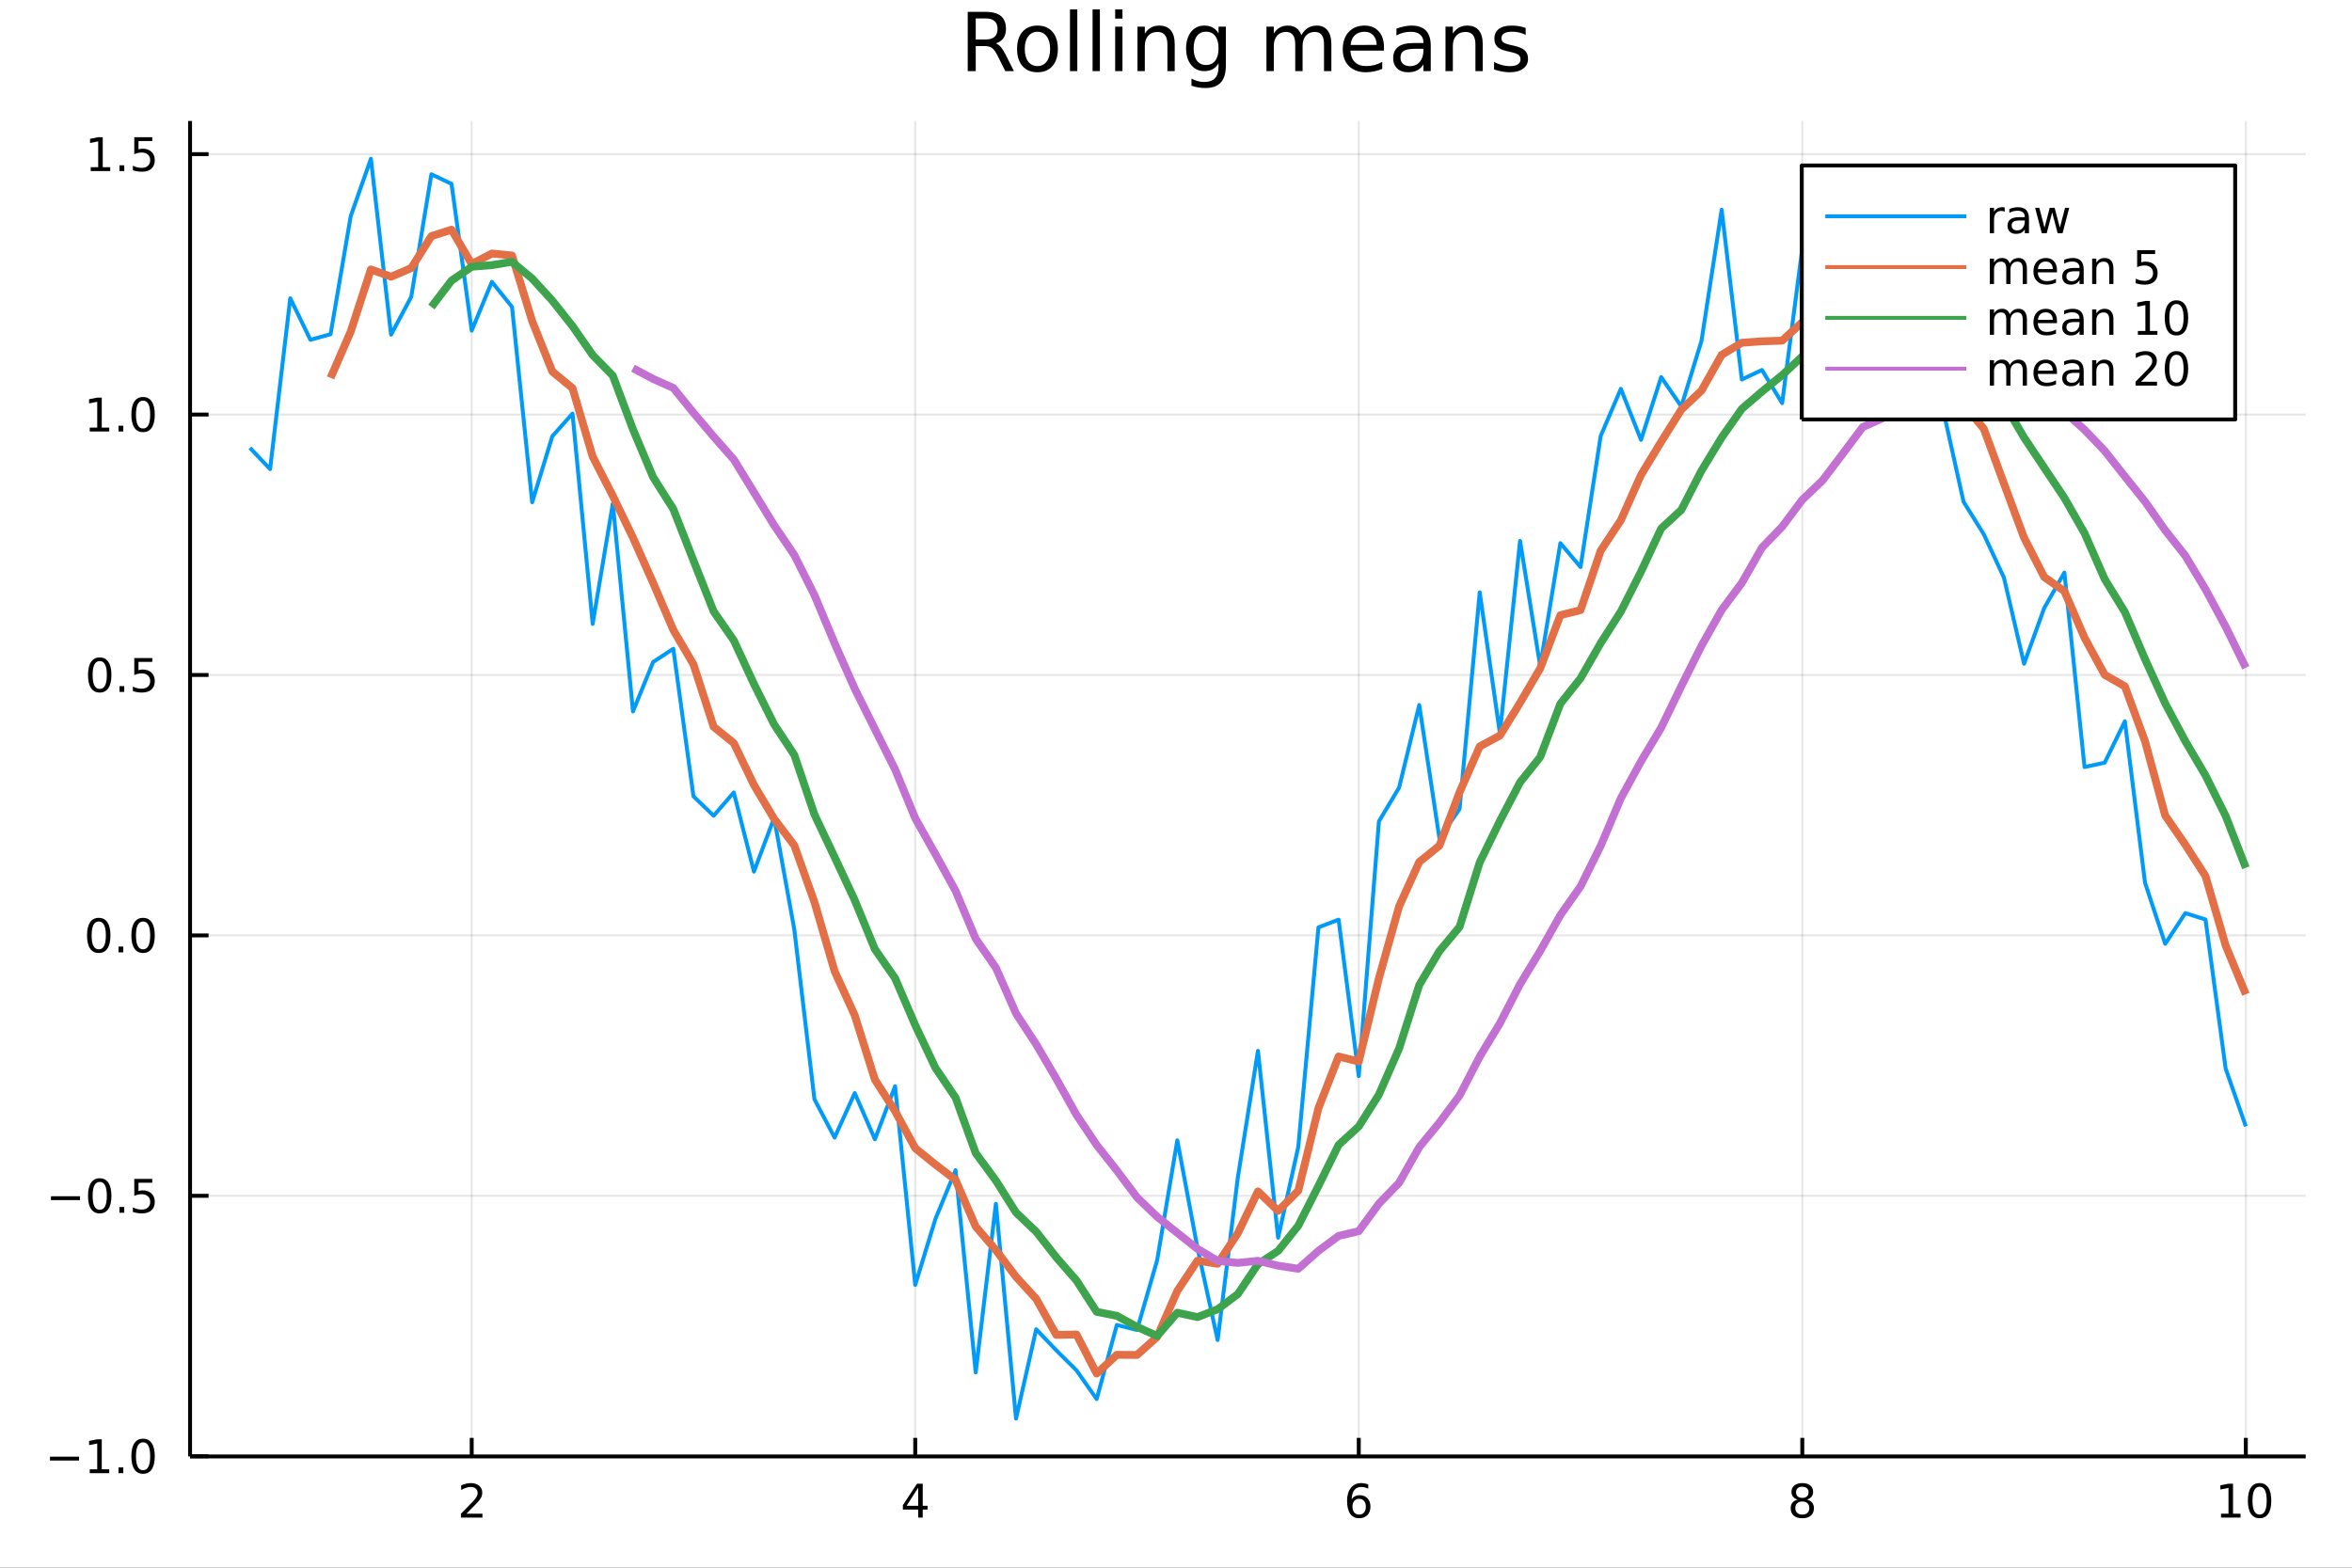 <?xml version="1.0" encoding="utf-8"?>
<svg xmlns="http://www.w3.org/2000/svg" xmlns:xlink="http://www.w3.org/1999/xlink" width="600" height="400" viewBox="0 0 2400 1600">
<rect x="0" y="0" width="2400" height="1600" fill="#333333" stroke="none"/>
<defs>
  <clipPath id="clip500">
    <rect x="0" y="0" width="2400" height="1600"/>
  </clipPath>
</defs>
<path clip-path="url(#clip500)" d="
M0 1600 L2400 1600 L2400 0 L0 0  Z
  " fill="#ffffff" fill-rule="evenodd" fill-opacity="1"/>
<defs>
  <clipPath id="clip501">
    <rect x="480" y="0" width="1681" height="1600"/>
  </clipPath>
</defs>
<path clip-path="url(#clip500)" d="
M193.936 1486.45 L2352.76 1486.45 L2352.76 123.472 L193.936 123.472  Z
  " fill="#ffffff" fill-rule="evenodd" fill-opacity="1"/>
<defs>
  <clipPath id="clip502">
    <rect x="193" y="123" width="2160" height="1364"/>
  </clipPath>
</defs>
<polyline clip-path="url(#clip502)" style="stroke:#000000; stroke-linecap:butt; stroke-linejoin:round; stroke-width:2; stroke-opacity:0.1; fill:none" points="
  481.326,1486.45 481.326,123.472 
  "/>
<polyline clip-path="url(#clip502)" style="stroke:#000000; stroke-linecap:butt; stroke-linejoin:round; stroke-width:2; stroke-opacity:0.1; fill:none" points="
  933.909,1486.45 933.909,123.472 
  "/>
<polyline clip-path="url(#clip502)" style="stroke:#000000; stroke-linecap:butt; stroke-linejoin:round; stroke-width:2; stroke-opacity:0.1; fill:none" points="
  1386.49,1486.45 1386.49,123.472 
  "/>
<polyline clip-path="url(#clip502)" style="stroke:#000000; stroke-linecap:butt; stroke-linejoin:round; stroke-width:2; stroke-opacity:0.1; fill:none" points="
  1839.07,1486.45 1839.07,123.472 
  "/>
<polyline clip-path="url(#clip502)" style="stroke:#000000; stroke-linecap:butt; stroke-linejoin:round; stroke-width:2; stroke-opacity:0.1; fill:none" points="
  2291.66,1486.45 2291.66,123.472 
  "/>
<polyline clip-path="url(#clip500)" style="stroke:#000000; stroke-linecap:butt; stroke-linejoin:round; stroke-width:4; stroke-opacity:1; fill:none" points="
  193.936,1486.45 2352.76,1486.45 
  "/>
<polyline clip-path="url(#clip500)" style="stroke:#000000; stroke-linecap:butt; stroke-linejoin:round; stroke-width:4; stroke-opacity:1; fill:none" points="
  481.326,1486.45 481.326,1467.55 
  "/>
<polyline clip-path="url(#clip500)" style="stroke:#000000; stroke-linecap:butt; stroke-linejoin:round; stroke-width:4; stroke-opacity:1; fill:none" points="
  933.909,1486.45 933.909,1467.55 
  "/>
<polyline clip-path="url(#clip500)" style="stroke:#000000; stroke-linecap:butt; stroke-linejoin:round; stroke-width:4; stroke-opacity:1; fill:none" points="
  1386.49,1486.45 1386.49,1467.55 
  "/>
<polyline clip-path="url(#clip500)" style="stroke:#000000; stroke-linecap:butt; stroke-linejoin:round; stroke-width:4; stroke-opacity:1; fill:none" points="
  1839.07,1486.45 1839.07,1467.55 
  "/>
<polyline clip-path="url(#clip500)" style="stroke:#000000; stroke-linecap:butt; stroke-linejoin:round; stroke-width:4; stroke-opacity:1; fill:none" points="
  2291.66,1486.45 2291.66,1467.55 
  "/>
<path clip-path="url(#clip500)" d="M475.979 1544.91 L492.298 1544.91 L492.298 1548.85 L470.354 1548.85 L470.354 1544.91 Q473.016 1542.16 477.599 1537.53 Q482.206 1532.88 483.386 1531.53 Q485.632 1529.01 486.511 1527.27 Q487.414 1525.51 487.414 1523.82 Q487.414 1521.07 485.47 1519.33 Q483.548 1517.6 480.446 1517.6 Q478.247 1517.6 475.794 1518.36 Q473.363 1519.13 470.585 1520.68 L470.585 1515.95 Q473.409 1514.82 475.863 1514.24 Q478.317 1513.66 480.354 1513.66 Q485.724 1513.66 488.919 1516.35 Q492.113 1519.03 492.113 1523.52 Q492.113 1525.65 491.303 1527.57 Q490.516 1529.47 488.409 1532.07 Q487.831 1532.74 484.729 1535.95 Q481.627 1539.15 475.979 1544.91 Z" fill="#000000" fill-rule="evenodd" fill-opacity="1" /><path clip-path="url(#clip500)" d="M936.918 1518.36 L925.113 1536.81 L936.918 1536.81 L936.918 1518.36 M935.691 1514.29 L941.571 1514.29 L941.571 1536.81 L946.501 1536.81 L946.501 1540.7 L941.571 1540.7 L941.571 1548.85 L936.918 1548.85 L936.918 1540.7 L921.316 1540.7 L921.316 1536.19 L935.691 1514.29 Z" fill="#000000" fill-rule="evenodd" fill-opacity="1" /><path clip-path="url(#clip500)" d="M1386.9 1529.7 Q1383.75 1529.7 1381.9 1531.86 Q1380.07 1534.01 1380.07 1537.76 Q1380.07 1541.49 1381.9 1543.66 Q1383.75 1545.82 1386.9 1545.82 Q1390.04 1545.82 1391.87 1543.66 Q1393.73 1541.49 1393.73 1537.76 Q1393.73 1534.01 1391.87 1531.86 Q1390.04 1529.7 1386.9 1529.7 M1396.18 1515.05 L1396.18 1519.31 Q1394.42 1518.48 1392.61 1518.04 Q1390.83 1517.6 1389.07 1517.6 Q1384.44 1517.6 1381.99 1520.72 Q1379.56 1523.85 1379.21 1530.17 Q1380.58 1528.15 1382.64 1527.09 Q1384.7 1526 1387.17 1526 Q1392.38 1526 1395.39 1529.17 Q1398.42 1532.32 1398.42 1537.76 Q1398.42 1543.08 1395.28 1546.3 Q1392.13 1549.52 1386.9 1549.52 Q1380.9 1549.52 1377.73 1544.94 Q1374.56 1540.33 1374.56 1531.6 Q1374.56 1523.41 1378.45 1518.55 Q1382.34 1513.66 1388.89 1513.66 Q1390.65 1513.66 1392.43 1514.01 Q1394.23 1514.36 1396.18 1515.05 Z" fill="#000000" fill-rule="evenodd" fill-opacity="1" /><path clip-path="url(#clip500)" d="M1839.07 1532.44 Q1835.74 1532.44 1833.82 1534.22 Q1831.92 1536 1831.92 1539.13 Q1831.92 1542.25 1833.82 1544.03 Q1835.74 1545.82 1839.07 1545.82 Q1842.41 1545.82 1844.33 1544.03 Q1846.25 1542.23 1846.25 1539.13 Q1846.25 1536 1844.33 1534.22 Q1842.43 1532.44 1839.07 1532.44 M1834.4 1530.45 Q1831.39 1529.7 1829.7 1527.64 Q1828.03 1525.58 1828.03 1522.62 Q1828.03 1518.48 1830.97 1516.07 Q1833.94 1513.66 1839.07 1513.66 Q1844.24 1513.66 1847.18 1516.07 Q1850.12 1518.48 1850.12 1522.62 Q1850.12 1525.58 1848.43 1527.64 Q1846.76 1529.7 1843.77 1530.45 Q1847.15 1531.23 1849.03 1533.52 Q1850.93 1535.82 1850.93 1539.13 Q1850.93 1544.15 1847.85 1546.83 Q1844.79 1549.52 1839.07 1549.52 Q1833.36 1549.52 1830.28 1546.83 Q1827.22 1544.15 1827.22 1539.13 Q1827.22 1535.82 1829.12 1533.52 Q1831.02 1531.23 1834.4 1530.45 M1832.69 1523.06 Q1832.69 1525.75 1834.35 1527.25 Q1836.04 1528.76 1839.07 1528.76 Q1842.08 1528.76 1843.77 1527.25 Q1845.49 1525.75 1845.49 1523.06 Q1845.49 1520.38 1843.77 1518.87 Q1842.08 1517.37 1839.07 1517.37 Q1836.04 1517.37 1834.35 1518.87 Q1832.69 1520.38 1832.69 1523.06 Z" fill="#000000" fill-rule="evenodd" fill-opacity="1" /><path clip-path="url(#clip500)" d="M2266.34 1544.91 L2273.98 1544.91 L2273.98 1518.55 L2265.67 1520.21 L2265.67 1515.95 L2273.94 1514.29 L2278.61 1514.29 L2278.61 1544.91 L2286.25 1544.91 L2286.25 1548.85 L2266.34 1548.85 L2266.34 1544.91 Z" fill="#000000" fill-rule="evenodd" fill-opacity="1" /><path clip-path="url(#clip500)" d="M2305.7 1517.37 Q2302.09 1517.37 2300.26 1520.93 Q2298.45 1524.47 2298.45 1531.6 Q2298.45 1538.71 2300.26 1542.27 Q2302.09 1545.82 2305.7 1545.82 Q2309.33 1545.82 2311.14 1542.27 Q2312.96 1538.71 2312.96 1531.6 Q2312.96 1524.47 2311.14 1520.93 Q2309.33 1517.37 2305.7 1517.37 M2305.7 1513.66 Q2311.51 1513.66 2314.56 1518.27 Q2317.64 1522.85 2317.64 1531.6 Q2317.64 1540.33 2314.56 1544.94 Q2311.51 1549.52 2305.7 1549.52 Q2299.89 1549.52 2296.81 1544.94 Q2293.75 1540.33 2293.75 1531.6 Q2293.75 1522.85 2296.81 1518.27 Q2299.89 1513.66 2305.7 1513.66 Z" fill="#000000" fill-rule="evenodd" fill-opacity="1" /><polyline clip-path="url(#clip502)" style="stroke:#000000; stroke-linecap:butt; stroke-linejoin:round; stroke-width:2; stroke-opacity:0.1; fill:none" points="
  193.936,1486.25 2352.76,1486.25 
  "/>
<polyline clip-path="url(#clip502)" style="stroke:#000000; stroke-linecap:butt; stroke-linejoin:round; stroke-width:2; stroke-opacity:0.1; fill:none" points="
  193.936,1220.46 2352.76,1220.46 
  "/>
<polyline clip-path="url(#clip502)" style="stroke:#000000; stroke-linecap:butt; stroke-linejoin:round; stroke-width:2; stroke-opacity:0.1; fill:none" points="
  193.936,954.674 2352.76,954.674 
  "/>
<polyline clip-path="url(#clip502)" style="stroke:#000000; stroke-linecap:butt; stroke-linejoin:round; stroke-width:2; stroke-opacity:0.1; fill:none" points="
  193.936,688.885 2352.76,688.885 
  "/>
<polyline clip-path="url(#clip502)" style="stroke:#000000; stroke-linecap:butt; stroke-linejoin:round; stroke-width:2; stroke-opacity:0.1; fill:none" points="
  193.936,423.096 2352.76,423.096 
  "/>
<polyline clip-path="url(#clip502)" style="stroke:#000000; stroke-linecap:butt; stroke-linejoin:round; stroke-width:2; stroke-opacity:0.1; fill:none" points="
  193.936,157.308 2352.76,157.308 
  "/>
<polyline clip-path="url(#clip500)" style="stroke:#000000; stroke-linecap:butt; stroke-linejoin:round; stroke-width:4; stroke-opacity:1; fill:none" points="
  193.936,1486.45 193.936,123.472 
  "/>
<polyline clip-path="url(#clip500)" style="stroke:#000000; stroke-linecap:butt; stroke-linejoin:round; stroke-width:4; stroke-opacity:1; fill:none" points="
  193.936,1486.25 212.834,1486.25 
  "/>
<polyline clip-path="url(#clip500)" style="stroke:#000000; stroke-linecap:butt; stroke-linejoin:round; stroke-width:4; stroke-opacity:1; fill:none" points="
  193.936,1220.46 212.834,1220.46 
  "/>
<polyline clip-path="url(#clip500)" style="stroke:#000000; stroke-linecap:butt; stroke-linejoin:round; stroke-width:4; stroke-opacity:1; fill:none" points="
  193.936,954.674 212.834,954.674 
  "/>
<polyline clip-path="url(#clip500)" style="stroke:#000000; stroke-linecap:butt; stroke-linejoin:round; stroke-width:4; stroke-opacity:1; fill:none" points="
  193.936,688.885 212.834,688.885 
  "/>
<polyline clip-path="url(#clip500)" style="stroke:#000000; stroke-linecap:butt; stroke-linejoin:round; stroke-width:4; stroke-opacity:1; fill:none" points="
  193.936,423.096 212.834,423.096 
  "/>
<polyline clip-path="url(#clip500)" style="stroke:#000000; stroke-linecap:butt; stroke-linejoin:round; stroke-width:4; stroke-opacity:1; fill:none" points="
  193.936,157.308 212.834,157.308 
  "/>
<path clip-path="url(#clip500)" d="M50.992 1486.7 L80.668 1486.7 L80.668 1490.64 L50.992 1490.64 L50.992 1486.7 Z" fill="#000000" fill-rule="evenodd" fill-opacity="1" /><path clip-path="url(#clip500)" d="M91.571 1499.6 L99.21 1499.6 L99.21 1473.23 L90.899 1474.9 L90.899 1470.64 L99.163 1468.97 L103.839 1468.97 L103.839 1499.6 L111.478 1499.6 L111.478 1503.53 L91.571 1503.53 L91.571 1499.6 Z" fill="#000000" fill-rule="evenodd" fill-opacity="1" /><path clip-path="url(#clip500)" d="M120.922 1497.65 L125.807 1497.65 L125.807 1503.53 L120.922 1503.53 L120.922 1497.65 Z" fill="#000000" fill-rule="evenodd" fill-opacity="1" /><path clip-path="url(#clip500)" d="M145.992 1472.05 Q142.381 1472.05 140.552 1475.61 Q138.746 1479.16 138.746 1486.29 Q138.746 1493.39 140.552 1496.96 Q142.381 1500.5 145.992 1500.5 Q149.626 1500.5 151.431 1496.96 Q153.26 1493.39 153.26 1486.29 Q153.26 1479.16 151.431 1475.61 Q149.626 1472.05 145.992 1472.05 M145.992 1468.35 Q151.802 1468.35 154.857 1472.95 Q157.936 1477.54 157.936 1486.29 Q157.936 1495.01 154.857 1499.62 Q151.802 1504.2 145.992 1504.2 Q140.181 1504.2 137.103 1499.62 Q134.047 1495.01 134.047 1486.29 Q134.047 1477.54 137.103 1472.95 Q140.181 1468.35 145.992 1468.35 Z" fill="#000000" fill-rule="evenodd" fill-opacity="1" /><path clip-path="url(#clip500)" d="M51.987 1220.91 L81.663 1220.91 L81.663 1224.85 L51.987 1224.85 L51.987 1220.91 Z" fill="#000000" fill-rule="evenodd" fill-opacity="1" /><path clip-path="url(#clip500)" d="M101.756 1206.26 Q98.145 1206.26 96.316 1209.83 Q94.51 1213.37 94.51 1220.5 Q94.51 1227.6 96.316 1231.17 Q98.145 1234.71 101.756 1234.71 Q105.39 1234.71 107.196 1231.17 Q109.024 1227.6 109.024 1220.5 Q109.024 1213.37 107.196 1209.83 Q105.39 1206.26 101.756 1206.26 M101.756 1202.56 Q107.566 1202.56 110.621 1207.16 Q113.7 1211.75 113.7 1220.5 Q113.7 1229.22 110.621 1233.83 Q107.566 1238.41 101.756 1238.41 Q95.946 1238.41 92.867 1233.83 Q89.811 1229.22 89.811 1220.5 Q89.811 1211.75 92.867 1207.16 Q95.946 1202.56 101.756 1202.56 Z" fill="#000000" fill-rule="evenodd" fill-opacity="1" /><path clip-path="url(#clip500)" d="M121.918 1231.86 L126.802 1231.86 L126.802 1237.74 L121.918 1237.74 L121.918 1231.86 Z" fill="#000000" fill-rule="evenodd" fill-opacity="1" /><path clip-path="url(#clip500)" d="M137.033 1203.18 L155.39 1203.18 L155.39 1207.12 L141.316 1207.12 L141.316 1215.59 Q142.334 1215.24 143.353 1215.08 Q144.371 1214.9 145.39 1214.9 Q151.177 1214.9 154.556 1218.07 Q157.936 1221.24 157.936 1226.65 Q157.936 1232.23 154.464 1235.33 Q150.992 1238.41 144.672 1238.41 Q142.496 1238.41 140.228 1238.04 Q137.982 1237.67 135.575 1236.93 L135.575 1232.23 Q137.658 1233.37 139.881 1233.92 Q142.103 1234.48 144.58 1234.48 Q148.584 1234.48 150.922 1232.37 Q153.26 1230.27 153.26 1226.65 Q153.26 1223.04 150.922 1220.94 Q148.584 1218.83 144.58 1218.83 Q142.705 1218.83 140.83 1219.25 Q138.978 1219.66 137.033 1220.54 L137.033 1203.18 Z" fill="#000000" fill-rule="evenodd" fill-opacity="1" /><path clip-path="url(#clip500)" d="M100.76 940.472 Q97.149 940.472 95.321 944.037 Q93.515 947.579 93.515 954.708 Q93.515 961.815 95.321 965.38 Q97.149 968.921 100.76 968.921 Q104.395 968.921 106.2 965.38 Q108.029 961.815 108.029 954.708 Q108.029 947.579 106.2 944.037 Q104.395 940.472 100.76 940.472 M100.76 936.769 Q106.571 936.769 109.626 941.375 Q112.705 945.958 112.705 954.708 Q112.705 963.435 109.626 968.042 Q106.571 972.625 100.76 972.625 Q94.95 972.625 91.871 968.042 Q88.816 963.435 88.816 954.708 Q88.816 945.958 91.871 941.375 Q94.95 936.769 100.76 936.769 Z" fill="#000000" fill-rule="evenodd" fill-opacity="1" /><path clip-path="url(#clip500)" d="M120.922 966.074 L125.807 966.074 L125.807 971.954 L120.922 971.954 L120.922 966.074 Z" fill="#000000" fill-rule="evenodd" fill-opacity="1" /><path clip-path="url(#clip500)" d="M145.992 940.472 Q142.381 940.472 140.552 944.037 Q138.746 947.579 138.746 954.708 Q138.746 961.815 140.552 965.38 Q142.381 968.921 145.992 968.921 Q149.626 968.921 151.431 965.38 Q153.26 961.815 153.26 954.708 Q153.26 947.579 151.431 944.037 Q149.626 940.472 145.992 940.472 M145.992 936.769 Q151.802 936.769 154.857 941.375 Q157.936 945.958 157.936 954.708 Q157.936 963.435 154.857 968.042 Q151.802 972.625 145.992 972.625 Q140.181 972.625 137.103 968.042 Q134.047 963.435 134.047 954.708 Q134.047 945.958 137.103 941.375 Q140.181 936.769 145.992 936.769 Z" fill="#000000" fill-rule="evenodd" fill-opacity="1" /><path clip-path="url(#clip500)" d="M101.756 674.684 Q98.145 674.684 96.316 678.248 Q94.51 681.79 94.51 688.92 Q94.51 696.026 96.316 699.591 Q98.145 703.133 101.756 703.133 Q105.39 703.133 107.196 699.591 Q109.024 696.026 109.024 688.92 Q109.024 681.79 107.196 678.248 Q105.39 674.684 101.756 674.684 M101.756 670.98 Q107.566 670.98 110.621 675.586 Q113.7 680.17 113.7 688.92 Q113.7 697.646 110.621 702.253 Q107.566 706.836 101.756 706.836 Q95.946 706.836 92.867 702.253 Q89.811 697.646 89.811 688.92 Q89.811 680.17 92.867 675.586 Q95.946 670.98 101.756 670.98 Z" fill="#000000" fill-rule="evenodd" fill-opacity="1" /><path clip-path="url(#clip500)" d="M121.918 700.285 L126.802 700.285 L126.802 706.165 L121.918 706.165 L121.918 700.285 Z" fill="#000000" fill-rule="evenodd" fill-opacity="1" /><path clip-path="url(#clip500)" d="M137.033 671.605 L155.39 671.605 L155.39 675.54 L141.316 675.54 L141.316 684.012 Q142.334 683.665 143.353 683.503 Q144.371 683.318 145.39 683.318 Q151.177 683.318 154.556 686.489 Q157.936 689.66 157.936 695.077 Q157.936 700.656 154.464 703.758 Q150.992 706.836 144.672 706.836 Q142.496 706.836 140.228 706.466 Q137.982 706.095 135.575 705.355 L135.575 700.656 Q137.658 701.79 139.881 702.345 Q142.103 702.901 144.58 702.901 Q148.584 702.901 150.922 700.795 Q153.26 698.688 153.26 695.077 Q153.26 691.466 150.922 689.359 Q148.584 687.253 144.58 687.253 Q142.705 687.253 140.83 687.67 Q138.978 688.086 137.033 688.966 L137.033 671.605 Z" fill="#000000" fill-rule="evenodd" fill-opacity="1" /><path clip-path="url(#clip500)" d="M91.571 436.441 L99.21 436.441 L99.21 410.075 L90.899 411.742 L90.899 407.483 L99.163 405.816 L103.839 405.816 L103.839 436.441 L111.478 436.441 L111.478 440.376 L91.571 440.376 L91.571 436.441 Z" fill="#000000" fill-rule="evenodd" fill-opacity="1" /><path clip-path="url(#clip500)" d="M120.922 434.497 L125.807 434.497 L125.807 440.376 L120.922 440.376 L120.922 434.497 Z" fill="#000000" fill-rule="evenodd" fill-opacity="1" /><path clip-path="url(#clip500)" d="M145.992 408.895 Q142.381 408.895 140.552 412.46 Q138.746 416.001 138.746 423.131 Q138.746 430.237 140.552 433.802 Q142.381 437.344 145.992 437.344 Q149.626 437.344 151.431 433.802 Q153.26 430.237 153.26 423.131 Q153.26 416.001 151.431 412.46 Q149.626 408.895 145.992 408.895 M145.992 405.191 Q151.802 405.191 154.857 409.798 Q157.936 414.381 157.936 423.131 Q157.936 431.858 154.857 436.464 Q151.802 441.048 145.992 441.048 Q140.181 441.048 137.103 436.464 Q134.047 431.858 134.047 423.131 Q134.047 414.381 137.103 409.798 Q140.181 405.191 145.992 405.191 Z" fill="#000000" fill-rule="evenodd" fill-opacity="1" /><path clip-path="url(#clip500)" d="M92.566 170.652 L100.205 170.652 L100.205 144.287 L91.895 145.953 L91.895 141.694 L100.159 140.028 L104.834 140.028 L104.834 170.652 L112.473 170.652 L112.473 174.588 L92.566 174.588 L92.566 170.652 Z" fill="#000000" fill-rule="evenodd" fill-opacity="1" /><path clip-path="url(#clip500)" d="M121.918 168.708 L126.802 168.708 L126.802 174.588 L121.918 174.588 L121.918 168.708 Z" fill="#000000" fill-rule="evenodd" fill-opacity="1" /><path clip-path="url(#clip500)" d="M137.033 140.028 L155.39 140.028 L155.39 143.963 L141.316 143.963 L141.316 152.435 Q142.334 152.088 143.353 151.926 Q144.371 151.74 145.39 151.74 Q151.177 151.74 154.556 154.912 Q157.936 158.083 157.936 163.5 Q157.936 169.078 154.464 172.18 Q150.992 175.259 144.672 175.259 Q142.496 175.259 140.228 174.889 Q137.982 174.518 135.575 173.777 L135.575 169.078 Q137.658 170.213 139.881 170.768 Q142.103 171.324 144.58 171.324 Q148.584 171.324 150.922 169.217 Q153.26 167.111 153.26 163.5 Q153.26 159.889 150.922 157.782 Q148.584 155.676 144.58 155.676 Q142.705 155.676 140.83 156.092 Q138.978 156.509 137.033 157.389 L137.033 140.028 Z" fill="#000000" fill-rule="evenodd" fill-opacity="1" /><path clip-path="url(#clip500)" d="M1016.15 44.22 Q1018.79 45.111 1021.26 48.028 Q1023.77 50.944 1026.28 56.048 L1034.59 72.576 L1025.8 72.576 L1018.06 57.061 Q1015.06 50.985 1012.22 49 Q1009.43 47.015 1004.57 47.015 L995.656 47.015 L995.656 72.576 L987.474 72.576 L987.474 12.096 L1005.95 12.096 Q1016.32 12.096 1021.42 16.43 Q1026.52 20.765 1026.52 29.515 Q1026.52 35.227 1023.85 38.994 Q1021.22 42.761 1016.15 44.22 M995.656 18.82 L995.656 40.29 L1005.95 40.29 Q1011.86 40.29 1014.86 37.576 Q1017.9 34.822 1017.9 29.515 Q1017.9 24.208 1014.86 21.535 Q1011.86 18.82 1005.95 18.82 L995.656 18.82 Z" fill="#000000" fill-rule="evenodd" fill-opacity="1" /><path clip-path="url(#clip500)" d="M1058.65 32.431 Q1052.65 32.431 1049.17 37.131 Q1045.69 41.789 1045.69 49.931 Q1045.69 58.074 1049.13 62.773 Q1052.61 67.431 1058.65 67.431 Q1064.6 67.431 1068.09 62.732 Q1071.57 58.033 1071.57 49.931 Q1071.57 41.87 1068.09 37.171 Q1064.6 32.431 1058.65 32.431 M1058.65 26.112 Q1068.37 26.112 1073.92 32.431 Q1079.47 38.751 1079.47 49.931 Q1079.47 61.071 1073.92 67.431 Q1068.37 73.751 1058.65 73.751 Q1048.89 73.751 1043.34 67.431 Q1037.83 61.071 1037.83 49.931 Q1037.83 38.751 1043.34 32.431 Q1048.89 26.112 1058.65 26.112 Z" fill="#000000" fill-rule="evenodd" fill-opacity="1" /><path clip-path="url(#clip500)" d="M1091.82 9.544 L1099.28 9.544 L1099.28 72.576 L1091.82 72.576 L1091.82 9.544 Z" fill="#000000" fill-rule="evenodd" fill-opacity="1" /><path clip-path="url(#clip500)" d="M1114.87 9.544 L1122.33 9.544 L1122.33 72.576 L1114.87 72.576 L1114.87 9.544 Z" fill="#000000" fill-rule="evenodd" fill-opacity="1" /><path clip-path="url(#clip500)" d="M1137.92 27.206 L1145.38 27.206 L1145.38 72.576 L1137.92 72.576 L1137.92 27.206 M1137.92 9.544 L1145.38 9.544 L1145.38 18.983 L1137.92 18.983 L1137.92 9.544 Z" fill="#000000" fill-rule="evenodd" fill-opacity="1" /><path clip-path="url(#clip500)" d="M1198.69 45.192 L1198.69 72.576 L1191.23 72.576 L1191.23 45.435 Q1191.23 38.994 1188.72 35.794 Q1186.21 32.594 1181.19 32.594 Q1175.15 32.594 1171.67 36.442 Q1168.18 40.29 1168.18 46.934 L1168.18 72.576 L1160.69 72.576 L1160.69 27.206 L1168.18 27.206 L1168.18 34.254 Q1170.86 30.163 1174.46 28.138 Q1178.11 26.112 1182.85 26.112 Q1190.67 26.112 1194.68 30.973 Q1198.69 35.794 1198.69 45.192 Z" fill="#000000" fill-rule="evenodd" fill-opacity="1" /><path clip-path="url(#clip500)" d="M1243.41 49.364 Q1243.41 41.263 1240.05 36.806 Q1236.73 32.35 1230.69 32.35 Q1224.69 32.35 1221.33 36.806 Q1218.01 41.263 1218.01 49.364 Q1218.01 57.426 1221.33 61.882 Q1224.69 66.338 1230.69 66.338 Q1236.73 66.338 1240.05 61.882 Q1243.41 57.426 1243.41 49.364 M1250.86 66.945 Q1250.86 78.531 1245.72 84.162 Q1240.57 89.833 1229.96 89.833 Q1226.03 89.833 1222.55 89.225 Q1219.06 88.658 1215.78 87.443 L1215.78 80.192 Q1219.06 81.974 1222.26 82.825 Q1225.46 83.675 1228.79 83.675 Q1236.12 83.675 1239.76 79.827 Q1243.41 76.019 1243.41 68.282 L1243.41 64.596 Q1241.1 68.606 1237.5 70.591 Q1233.89 72.576 1228.87 72.576 Q1220.52 72.576 1215.42 66.216 Q1210.31 59.856 1210.31 49.364 Q1210.31 38.832 1215.42 32.472 Q1220.52 26.112 1228.87 26.112 Q1233.89 26.112 1237.5 28.097 Q1241.1 30.082 1243.41 34.092 L1243.41 27.206 L1250.86 27.206 L1250.86 66.945 Z" fill="#000000" fill-rule="evenodd" fill-opacity="1" /><path clip-path="url(#clip500)" d="M1327.91 35.915 Q1330.71 30.892 1334.6 28.502 Q1338.48 26.112 1343.75 26.112 Q1350.84 26.112 1354.69 31.095 Q1358.54 36.037 1358.54 45.192 L1358.54 72.576 L1351.04 72.576 L1351.04 45.435 Q1351.04 38.913 1348.73 35.753 Q1346.42 32.594 1341.68 32.594 Q1335.89 32.594 1332.53 36.442 Q1329.17 40.29 1329.17 46.934 L1329.17 72.576 L1321.67 72.576 L1321.67 45.435 Q1321.67 38.873 1319.36 35.753 Q1317.06 32.594 1312.23 32.594 Q1306.52 32.594 1303.16 36.482 Q1299.8 40.331 1299.8 46.934 L1299.8 72.576 L1292.3 72.576 L1292.3 27.206 L1299.8 27.206 L1299.8 34.254 Q1302.35 30.082 1305.92 28.097 Q1309.48 26.112 1314.38 26.112 Q1319.32 26.112 1322.77 28.624 Q1326.25 31.135 1327.91 35.915 Z" fill="#000000" fill-rule="evenodd" fill-opacity="1" /><path clip-path="url(#clip500)" d="M1412.21 48.028 L1412.21 51.673 L1377.94 51.673 Q1378.43 59.37 1382.56 63.421 Q1386.73 67.431 1394.14 67.431 Q1398.44 67.431 1402.45 66.378 Q1406.5 65.325 1410.47 63.218 L1410.47 70.267 Q1406.46 71.968 1402.25 72.86 Q1398.03 73.751 1393.7 73.751 Q1382.84 73.751 1376.48 67.431 Q1370.16 61.112 1370.16 50.337 Q1370.16 39.197 1376.16 32.675 Q1382.19 26.112 1392.4 26.112 Q1401.56 26.112 1406.86 32.026 Q1412.21 37.9 1412.21 48.028 M1404.76 45.84 Q1404.68 39.723 1401.31 36.077 Q1397.99 32.431 1392.48 32.431 Q1386.24 32.431 1382.48 35.956 Q1378.75 39.48 1378.18 45.88 L1404.76 45.84 Z" fill="#000000" fill-rule="evenodd" fill-opacity="1" /><path clip-path="url(#clip500)" d="M1445.06 49.769 Q1436.03 49.769 1432.55 51.835 Q1429.06 53.901 1429.06 58.884 Q1429.06 62.854 1431.66 65.203 Q1434.29 67.512 1438.78 67.512 Q1444.98 67.512 1448.71 63.137 Q1452.48 58.722 1452.48 51.43 L1452.48 49.769 L1445.06 49.769 M1459.93 46.691 L1459.93 72.576 L1452.48 72.576 L1452.48 65.689 Q1449.92 69.821 1446.12 71.806 Q1442.31 73.751 1436.8 73.751 Q1429.83 73.751 1425.7 69.862 Q1421.61 65.933 1421.61 59.37 Q1421.61 51.714 1426.71 47.825 Q1431.86 43.936 1442.03 43.936 L1452.48 43.936 L1452.48 43.207 Q1452.48 38.062 1449.07 35.267 Q1445.71 32.431 1439.6 32.431 Q1435.71 32.431 1432.02 33.363 Q1428.33 34.295 1424.93 36.158 L1424.93 29.272 Q1429.02 27.692 1432.87 26.922 Q1436.72 26.112 1440.36 26.112 Q1450.21 26.112 1455.07 31.216 Q1459.93 36.32 1459.93 46.691 Z" fill="#000000" fill-rule="evenodd" fill-opacity="1" /><path clip-path="url(#clip500)" d="M1513 45.192 L1513 72.576 L1505.54 72.576 L1505.54 45.435 Q1505.54 38.994 1503.03 35.794 Q1500.52 32.594 1495.5 32.594 Q1489.46 32.594 1485.98 36.442 Q1482.49 40.29 1482.49 46.934 L1482.49 72.576 L1475 72.576 L1475 27.206 L1482.49 27.206 L1482.49 34.254 Q1485.17 30.163 1488.77 28.138 Q1492.42 26.112 1497.16 26.112 Q1504.98 26.112 1508.99 30.973 Q1513 35.794 1513 45.192 Z" fill="#000000" fill-rule="evenodd" fill-opacity="1" /><path clip-path="url(#clip500)" d="M1556.79 28.543 L1556.79 35.591 Q1553.63 33.971 1550.23 33.161 Q1546.82 32.35 1543.18 32.35 Q1537.63 32.35 1534.83 34.052 Q1532.08 35.753 1532.08 39.156 Q1532.08 41.749 1534.06 43.248 Q1536.05 44.706 1542.04 46.043 L1544.59 46.61 Q1552.53 48.311 1555.86 51.43 Q1559.22 54.509 1559.22 60.059 Q1559.22 66.378 1554.2 70.064 Q1549.21 73.751 1540.46 73.751 Q1536.82 73.751 1532.85 73.022 Q1528.92 72.333 1524.54 70.915 L1524.54 63.218 Q1528.67 65.365 1532.68 66.459 Q1536.7 67.512 1540.62 67.512 Q1545.89 67.512 1548.73 65.73 Q1551.56 63.907 1551.56 60.626 Q1551.56 57.588 1549.5 55.967 Q1547.47 54.347 1540.54 52.848 L1537.95 52.24 Q1531.02 50.782 1527.95 47.785 Q1524.87 44.746 1524.87 39.48 Q1524.87 33.08 1529.4 29.596 Q1533.94 26.112 1542.29 26.112 Q1546.42 26.112 1550.06 26.72 Q1553.71 27.327 1556.79 28.543 Z" fill="#000000" fill-rule="evenodd" fill-opacity="1" /><polyline clip-path="url(#clip502)" style="stroke:#009af9; stroke-linecap:butt; stroke-linejoin:round; stroke-width:4; stroke-opacity:1; fill:none" points="
  255.035,457.122 275.607,478.772 296.179,304.442 316.751,346.815 337.322,341.095 357.894,220.558 378.466,162.047 399.038,341.558 419.61,303.004 440.182,177.864 
  460.754,187.667 481.326,337.456 501.898,287.647 522.47,313.241 543.042,512.57 563.614,445.197 584.186,422.13 604.758,636.767 625.33,513.859 645.902,726.075 
  666.474,675.65 687.046,662.121 707.617,812.738 728.189,832.561 748.761,808.791 769.333,889.586 789.905,834.739 810.477,948.343 831.049,1121.9 851.621,1161 
  872.193,1115.61 892.765,1162.78 913.337,1108.6 933.909,1311.41 954.481,1244.17 975.053,1194.29 995.625,1400.71 1016.2,1228.65 1036.77,1447.87 1057.34,1356.69 
  1077.91,1378.23 1098.48,1398.62 1119.06,1427.91 1139.63,1352.23 1160.2,1357.41 1180.77,1286.19 1201.34,1163.82 1221.92,1273.76 1242.49,1367.67 1263.06,1202.06 
  1283.63,1072.52 1304.2,1263.26 1324.78,1170.53 1345.35,946.483 1365.92,938.6 1386.49,1098.27 1407.06,838.306 1427.64,803.863 1448.21,719.534 1468.78,855.532 
  1489.35,825.728 1509.92,604.531 1530.5,748.422 1551.07,552.045 1571.64,679.986 1592.21,554.349 1612.78,578.737 1633.35,444.967 1653.93,396.849 1674.5,448.94 
  1695.07,384.876 1715.64,414.875 1736.21,347.908 1756.79,214.072 1777.36,387.328 1797.93,377.614 1818.5,411.444 1839.07,253.368 1859.65,327.485 1880.22,312.249 
  1900.79,276.579 1921.36,422.396 1941.93,309.633 1962.51,400.623 1983.08,419.635 2003.65,512.192 2024.22,545.189 2044.79,589.405 2065.37,677.418 2085.94,620.565 
  2106.51,584.381 2127.08,782.859 2147.65,778.409 2168.23,736.13 2188.8,900.883 2209.37,963.268 2229.94,931.957 2250.51,938.435 2271.09,1090.69 2291.66,1149.58 
  
  "/>
<polyline clip-path="url(#clip502)" style="stroke:#e26f46; stroke-linecap:butt; stroke-linejoin:round; stroke-width:8; stroke-opacity:1; fill:none" points="
  337.322,385.649 357.894,338.336 378.466,274.991 399.038,282.414 419.61,273.652 440.182,241.006 460.754,234.428 481.326,269.51 501.898,258.728 522.47,260.775 
  543.042,327.716 563.614,379.222 584.186,396.157 604.758,465.981 625.33,506.104 645.902,548.805 666.474,594.896 687.046,642.894 707.617,678.089 728.189,741.829 
  748.761,758.372 769.333,801.159 789.905,835.683 810.477,862.804 831.049,920.673 851.621,991.114 872.193,1036.32 892.765,1101.93 913.337,1133.98 933.909,1171.88 
  954.481,1188.52 975.053,1204.25 995.625,1251.84 1016.2,1275.85 1036.77,1303.14 1057.34,1325.64 1077.91,1362.43 1098.48,1362.01 1119.06,1401.87 1139.63,1382.74 
  1160.2,1382.88 1180.77,1364.47 1201.34,1317.51 1221.92,1286.68 1242.49,1289.77 1263.06,1258.7 1283.63,1215.97 1304.2,1235.86 1324.78,1215.21 1345.35,1130.97 
  1365.92,1078.28 1386.49,1083.43 1407.06,998.438 1427.64,925.105 1448.21,879.715 1468.78,863.101 1489.35,808.593 1509.92,761.838 1530.5,750.749 1551.07,717.252 
  1571.64,682.143 1592.21,627.867 1612.78,622.708 1633.35,562.017 1653.93,530.978 1674.5,484.768 1695.07,450.874 1715.64,418.101 1736.21,398.689 1756.79,362.134 
  1777.36,349.812 1797.93,348.359 1818.5,347.673 1839.07,328.765 1859.65,351.448 1880.22,336.432 1900.79,316.225 1921.36,318.415 1941.93,329.668 1962.51,344.296 
  1983.08,365.773 2003.65,412.896 2024.22,437.454 2044.79,493.409 2065.37,548.768 2085.94,588.954 2106.51,603.392 2127.08,650.926 2147.65,688.726 2168.23,700.469 
  2188.8,756.533 2209.37,832.31 2229.94,862.13 2250.51,894.135 2271.09,965.046 2291.66,1014.79 
  "/>
<polyline clip-path="url(#clip502)" style="stroke:#3da44d; stroke-linecap:butt; stroke-linejoin:round; stroke-width:8; stroke-opacity:1; fill:none" points="
  440.182,313.328 460.754,286.382 481.326,272.25 501.898,270.571 522.47,267.214 543.042,284.361 563.614,306.825 584.186,332.833 604.758,362.354 625.33,383.44 
  645.902,438.261 666.474,487.059 687.046,519.526 707.617,572.035 728.189,623.967 748.761,653.589 769.333,698.028 789.905,739.289 810.477,770.446 831.049,831.251 
  851.621,874.743 872.193,918.739 892.765,968.806 913.337,998.392 933.909,1046.28 954.481,1089.81 975.053,1120.28 995.625,1176.88 1016.2,1204.91 1036.77,1237.51 
  1057.34,1257.08 1077.91,1283.34 1098.48,1306.92 1119.06,1338.86 1139.63,1342.94 1160.2,1354.26 1180.77,1363.45 1201.34,1339.76 1221.92,1344.27 1242.49,1336.25 
  1263.06,1320.79 1283.63,1290.22 1304.2,1276.68 1324.78,1250.95 1345.35,1210.37 1365.92,1168.49 1386.49,1149.7 1407.06,1117.15 1427.64,1070.16 1448.21,1005.34 
  1468.78,970.69 1489.35,946.01 1509.92,880.138 1530.5,837.927 1551.07,798.483 1571.64,772.622 1592.21,718.23 1612.78,692.273 1633.35,656.383 1653.93,624.115 
  1674.5,583.455 1695.07,539.37 1715.64,520.405 1736.21,480.353 1756.79,446.556 1777.36,417.29 1797.93,399.617 1818.5,382.887 1839.07,363.727 1859.65,356.791 
  1880.22,343.122 1900.79,332.292 1921.36,333.044 1941.93,329.217 1962.51,347.872 1983.08,351.103 2003.65,364.56 2024.22,377.935 2044.79,411.539 2065.37,446.532 
  2085.94,477.363 2106.51,508.144 2127.08,544.19 2147.65,591.068 2168.23,624.618 2188.8,672.743 2209.37,717.851 2229.94,756.528 2250.51,791.43 2271.09,832.758 
  2291.66,885.66 
  "/>
<polyline clip-path="url(#clip502)" style="stroke:#c271d2; stroke-linecap:butt; stroke-linejoin:round; stroke-width:8; stroke-opacity:1; fill:none" points="
  645.902,375.794 666.474,386.721 687.046,395.888 707.617,421.303 728.189,445.59 748.761,468.975 769.333,502.426 789.905,536.061 810.477,566.4 831.049,607.345 
  851.621,656.502 872.193,702.899 892.765,744.166 913.337,785.213 933.909,835.122 954.481,871.702 975.053,909.156 995.625,958.085 1016.2,987.679 1036.77,1034.38 
  1057.34,1065.91 1077.91,1101.04 1098.48,1137.87 1119.06,1168.62 1139.63,1194.61 1160.2,1222.04 1180.77,1241.87 1201.34,1258.32 1221.92,1274.59 1242.49,1286.88 
  1263.06,1288.93 1283.63,1286.78 1304.2,1291.8 1324.78,1294.9 1345.35,1276.65 1365.92,1261.38 1386.49,1256.57 1407.06,1228.45 1427.64,1207.22 1448.21,1170.8 
  1468.78,1145.74 1489.35,1118.12 1509.92,1078.41 1530.5,1044.44 1551.07,1004.43 1571.64,970.556 1592.21,933.964 1612.78,904.71 1633.35,863.27 1653.93,814.729 
  1674.5,777.073 1695.07,742.69 1715.64,700.271 1736.21,659.14 1756.79,622.52 1777.36,594.956 1797.93,558.923 1818.5,537.58 1839.07,510.055 1859.65,490.453 
  1880.22,463.289 1900.79,435.831 1921.36,426.724 1941.93,404.785 1962.51,397.214 1983.08,384.196 2003.65,382.088 2024.22,380.411 2044.79,387.633 2065.37,401.661 
  2085.94,410.243 2106.51,420.218 2127.08,438.617 2147.65,460.142 2168.23,486.245 2188.8,511.923 2209.37,541.205 2229.94,567.231 2250.51,601.484 2271.09,639.645 
  2291.66,681.511 
  "/>
<path clip-path="url(#clip500)" d="
M1838.54 428.105 L2280.8 428.105 L2280.8 168.905 L1838.54 168.905  Z
  " fill="#ffffff" fill-rule="evenodd" fill-opacity="1"/>
<polyline clip-path="url(#clip500)" style="stroke:#000000; stroke-linecap:butt; stroke-linejoin:round; stroke-width:4; stroke-opacity:1; fill:none" points="
  1838.54,428.105 2280.8,428.105 2280.8,168.905 1838.54,168.905 1838.54,428.105 
  "/>
<polyline clip-path="url(#clip500)" style="stroke:#009af9; stroke-linecap:butt; stroke-linejoin:round; stroke-width:4; stroke-opacity:1; fill:none" points="
  1862.53,220.745 2006.45,220.745 
  "/>
<path clip-path="url(#clip500)" d="M2045.62 216.08 Q2044.91 215.664 2044.05 215.478 Q2043.22 215.27 2042.2 215.27 Q2038.59 215.27 2036.64 217.631 Q2034.72 219.969 2034.72 224.367 L2034.72 238.025 L2030.44 238.025 L2030.44 212.099 L2034.72 212.099 L2034.72 216.127 Q2036.06 213.766 2038.22 212.631 Q2040.37 211.474 2043.45 211.474 Q2043.89 211.474 2044.42 211.543 Q2044.95 211.59 2045.6 211.705 L2045.62 216.08 Z" fill="#000000" fill-rule="evenodd" fill-opacity="1" /><path clip-path="url(#clip500)" d="M2061.87 224.992 Q2056.71 224.992 2054.72 226.173 Q2052.73 227.353 2052.73 230.201 Q2052.73 232.469 2054.21 233.812 Q2055.72 235.131 2058.29 235.131 Q2061.83 235.131 2063.96 232.631 Q2066.11 230.108 2066.11 225.941 L2066.11 224.992 L2061.87 224.992 M2070.37 223.233 L2070.37 238.025 L2066.11 238.025 L2066.11 234.089 Q2064.65 236.451 2062.48 237.585 Q2060.3 238.696 2057.15 238.696 Q2053.17 238.696 2050.81 236.474 Q2048.47 234.228 2048.47 230.478 Q2048.47 226.103 2051.39 223.881 Q2054.33 221.659 2060.14 221.659 L2066.11 221.659 L2066.11 221.242 Q2066.11 218.303 2064.16 216.705 Q2062.24 215.085 2058.75 215.085 Q2056.53 215.085 2054.42 215.617 Q2052.31 216.15 2050.37 217.215 L2050.37 213.279 Q2052.71 212.377 2054.91 211.937 Q2057.1 211.474 2059.19 211.474 Q2064.81 211.474 2067.59 214.391 Q2070.37 217.307 2070.37 223.233 Z" fill="#000000" fill-rule="evenodd" fill-opacity="1" /><path clip-path="url(#clip500)" d="M2076.66 212.099 L2080.92 212.099 L2086.25 232.33 L2091.55 212.099 L2096.57 212.099 L2101.9 232.33 L2107.2 212.099 L2111.46 212.099 L2104.67 238.025 L2099.65 238.025 L2094.07 216.775 L2088.47 238.025 L2083.45 238.025 L2076.66 212.099 Z" fill="#000000" fill-rule="evenodd" fill-opacity="1" /><polyline clip-path="url(#clip500)" style="stroke:#e26f46; stroke-linecap:butt; stroke-linejoin:round; stroke-width:4; stroke-opacity:1; fill:none" points="
  1862.53,272.585 2006.45,272.585 
  "/>
<path clip-path="url(#clip500)" d="M2050.79 268.916 Q2052.38 266.045 2054.6 264.68 Q2056.83 263.314 2059.84 263.314 Q2063.89 263.314 2066.09 266.161 Q2068.29 268.985 2068.29 274.217 L2068.29 289.865 L2064 289.865 L2064 274.355 Q2064 270.629 2062.68 268.823 Q2061.36 267.018 2058.66 267.018 Q2055.35 267.018 2053.42 269.217 Q2051.5 271.416 2051.5 275.212 L2051.5 289.865 L2047.22 289.865 L2047.22 274.355 Q2047.22 270.605 2045.9 268.823 Q2044.58 267.018 2041.83 267.018 Q2038.56 267.018 2036.64 269.24 Q2034.72 271.439 2034.72 275.212 L2034.72 289.865 L2030.44 289.865 L2030.44 263.939 L2034.72 263.939 L2034.72 267.967 Q2036.18 265.582 2038.22 264.448 Q2040.25 263.314 2043.05 263.314 Q2045.88 263.314 2047.85 264.749 Q2049.84 266.184 2050.79 268.916 Z" fill="#000000" fill-rule="evenodd" fill-opacity="1" /><path clip-path="url(#clip500)" d="M2098.96 275.837 L2098.96 277.92 L2079.37 277.92 Q2079.65 282.318 2082.01 284.633 Q2084.4 286.925 2088.63 286.925 Q2091.09 286.925 2093.38 286.323 Q2095.69 285.721 2097.96 284.517 L2097.96 288.545 Q2095.67 289.517 2093.26 290.027 Q2090.85 290.536 2088.38 290.536 Q2082.17 290.536 2078.54 286.925 Q2074.93 283.314 2074.93 277.156 Q2074.93 270.791 2078.35 267.064 Q2081.8 263.314 2087.64 263.314 Q2092.87 263.314 2095.9 266.693 Q2098.96 270.05 2098.96 275.837 M2094.7 274.587 Q2094.65 271.092 2092.73 269.008 Q2090.83 266.925 2087.68 266.925 Q2084.12 266.925 2081.97 268.939 Q2079.84 270.953 2079.51 274.61 L2094.7 274.587 Z" fill="#000000" fill-rule="evenodd" fill-opacity="1" /><path clip-path="url(#clip500)" d="M2117.73 276.832 Q2112.57 276.832 2110.58 278.013 Q2108.59 279.193 2108.59 282.041 Q2108.59 284.309 2110.07 285.652 Q2111.57 286.971 2114.14 286.971 Q2117.68 286.971 2119.81 284.471 Q2121.97 281.948 2121.97 277.781 L2121.97 276.832 L2117.73 276.832 M2126.22 275.073 L2126.22 289.865 L2121.97 289.865 L2121.97 285.929 Q2120.51 288.291 2118.33 289.425 Q2116.16 290.536 2113.01 290.536 Q2109.03 290.536 2106.66 288.314 Q2104.33 286.068 2104.33 282.318 Q2104.33 277.943 2107.24 275.721 Q2110.18 273.499 2115.99 273.499 L2121.97 273.499 L2121.97 273.082 Q2121.97 270.143 2120.02 268.545 Q2118.1 266.925 2114.6 266.925 Q2112.38 266.925 2110.28 267.457 Q2108.17 267.99 2106.22 269.055 L2106.22 265.119 Q2108.56 264.217 2110.76 263.777 Q2112.96 263.314 2115.04 263.314 Q2120.67 263.314 2123.45 266.231 Q2126.22 269.147 2126.22 275.073 Z" fill="#000000" fill-rule="evenodd" fill-opacity="1" /><path clip-path="url(#clip500)" d="M2156.55 274.217 L2156.55 289.865 L2152.29 289.865 L2152.29 274.355 Q2152.29 270.675 2150.85 268.846 Q2149.42 267.018 2146.55 267.018 Q2143.1 267.018 2141.11 269.217 Q2139.12 271.416 2139.12 275.212 L2139.12 289.865 L2134.84 289.865 L2134.84 263.939 L2139.12 263.939 L2139.12 267.967 Q2140.65 265.629 2142.71 264.471 Q2144.79 263.314 2147.5 263.314 Q2151.97 263.314 2154.26 266.092 Q2156.55 268.846 2156.55 274.217 Z" fill="#000000" fill-rule="evenodd" fill-opacity="1" /><path clip-path="url(#clip500)" d="M2180.76 255.305 L2199.12 255.305 L2199.12 259.24 L2185.04 259.24 L2185.04 267.712 Q2186.06 267.365 2187.08 267.203 Q2188.1 267.018 2189.12 267.018 Q2194.91 267.018 2198.28 270.189 Q2201.66 273.36 2201.66 278.777 Q2201.66 284.355 2198.19 287.457 Q2194.72 290.536 2188.4 290.536 Q2186.22 290.536 2183.96 290.166 Q2181.71 289.795 2179.3 289.054 L2179.3 284.355 Q2181.39 285.49 2183.61 286.045 Q2185.83 286.601 2188.31 286.601 Q2192.31 286.601 2194.65 284.494 Q2196.99 282.388 2196.99 278.777 Q2196.99 275.166 2194.65 273.059 Q2192.31 270.953 2188.31 270.953 Q2186.43 270.953 2184.56 271.369 Q2182.71 271.786 2180.76 272.666 L2180.76 255.305 Z" fill="#000000" fill-rule="evenodd" fill-opacity="1" /><polyline clip-path="url(#clip500)" style="stroke:#3da44d; stroke-linecap:butt; stroke-linejoin:round; stroke-width:4; stroke-opacity:1; fill:none" points="
  1862.53,324.425 2006.45,324.425 
  "/>
<path clip-path="url(#clip500)" d="M2050.79 320.756 Q2052.38 317.885 2054.6 316.52 Q2056.83 315.154 2059.84 315.154 Q2063.89 315.154 2066.09 318.001 Q2068.29 320.825 2068.29 326.057 L2068.29 341.705 L2064 341.705 L2064 326.195 Q2064 322.469 2062.68 320.663 Q2061.36 318.858 2058.66 318.858 Q2055.35 318.858 2053.42 321.057 Q2051.5 323.256 2051.5 327.052 L2051.5 341.705 L2047.22 341.705 L2047.22 326.195 Q2047.22 322.445 2045.9 320.663 Q2044.58 318.858 2041.83 318.858 Q2038.56 318.858 2036.64 321.08 Q2034.72 323.279 2034.72 327.052 L2034.72 341.705 L2030.44 341.705 L2030.44 315.779 L2034.72 315.779 L2034.72 319.807 Q2036.18 317.422 2038.22 316.288 Q2040.25 315.154 2043.05 315.154 Q2045.88 315.154 2047.85 316.589 Q2049.84 318.024 2050.79 320.756 Z" fill="#000000" fill-rule="evenodd" fill-opacity="1" /><path clip-path="url(#clip500)" d="M2098.96 327.677 L2098.96 329.76 L2079.37 329.76 Q2079.65 334.158 2082.01 336.473 Q2084.4 338.765 2088.63 338.765 Q2091.09 338.765 2093.38 338.163 Q2095.69 337.561 2097.96 336.357 L2097.96 340.385 Q2095.67 341.357 2093.26 341.867 Q2090.85 342.376 2088.38 342.376 Q2082.17 342.376 2078.54 338.765 Q2074.93 335.154 2074.93 328.996 Q2074.93 322.631 2078.35 318.904 Q2081.8 315.154 2087.64 315.154 Q2092.87 315.154 2095.9 318.533 Q2098.96 321.89 2098.96 327.677 M2094.7 326.427 Q2094.65 322.932 2092.73 320.848 Q2090.83 318.765 2087.68 318.765 Q2084.12 318.765 2081.97 320.779 Q2079.84 322.793 2079.51 326.45 L2094.7 326.427 Z" fill="#000000" fill-rule="evenodd" fill-opacity="1" /><path clip-path="url(#clip500)" d="M2117.73 328.672 Q2112.57 328.672 2110.58 329.853 Q2108.59 331.033 2108.59 333.881 Q2108.59 336.149 2110.07 337.492 Q2111.57 338.811 2114.14 338.811 Q2117.68 338.811 2119.81 336.311 Q2121.97 333.788 2121.97 329.621 L2121.97 328.672 L2117.73 328.672 M2126.22 326.913 L2126.22 341.705 L2121.97 341.705 L2121.97 337.769 Q2120.51 340.131 2118.33 341.265 Q2116.16 342.376 2113.01 342.376 Q2109.03 342.376 2106.66 340.154 Q2104.33 337.908 2104.33 334.158 Q2104.33 329.783 2107.24 327.561 Q2110.18 325.339 2115.99 325.339 L2121.97 325.339 L2121.97 324.922 Q2121.97 321.983 2120.02 320.385 Q2118.1 318.765 2114.6 318.765 Q2112.38 318.765 2110.28 319.297 Q2108.17 319.83 2106.22 320.895 L2106.22 316.959 Q2108.56 316.057 2110.76 315.617 Q2112.96 315.154 2115.04 315.154 Q2120.67 315.154 2123.45 318.071 Q2126.22 320.987 2126.22 326.913 Z" fill="#000000" fill-rule="evenodd" fill-opacity="1" /><path clip-path="url(#clip500)" d="M2156.55 326.057 L2156.55 341.705 L2152.29 341.705 L2152.29 326.195 Q2152.29 322.515 2150.85 320.686 Q2149.42 318.858 2146.55 318.858 Q2143.1 318.858 2141.11 321.057 Q2139.12 323.256 2139.12 327.052 L2139.12 341.705 L2134.84 341.705 L2134.84 315.779 L2139.12 315.779 L2139.12 319.807 Q2140.65 317.469 2142.71 316.311 Q2144.79 315.154 2147.5 315.154 Q2151.97 315.154 2154.26 317.932 Q2156.55 320.686 2156.55 326.057 Z" fill="#000000" fill-rule="evenodd" fill-opacity="1" /><path clip-path="url(#clip500)" d="M2181.53 337.769 L2189.16 337.769 L2189.16 311.404 L2180.85 313.071 L2180.85 308.811 L2189.12 307.145 L2193.79 307.145 L2193.79 337.769 L2201.43 337.769 L2201.43 341.705 L2181.53 341.705 L2181.53 337.769 Z" fill="#000000" fill-rule="evenodd" fill-opacity="1" /><path clip-path="url(#clip500)" d="M2220.88 310.223 Q2217.27 310.223 2215.44 313.788 Q2213.63 317.33 2213.63 324.459 Q2213.63 331.566 2215.44 335.131 Q2217.27 338.672 2220.88 338.672 Q2224.51 338.672 2226.32 335.131 Q2228.15 331.566 2228.15 324.459 Q2228.15 317.33 2226.32 313.788 Q2224.51 310.223 2220.88 310.223 M2220.88 306.52 Q2226.69 306.52 2229.74 311.126 Q2232.82 315.709 2232.82 324.459 Q2232.82 333.186 2229.74 337.793 Q2226.69 342.376 2220.88 342.376 Q2215.07 342.376 2211.99 337.793 Q2208.93 333.186 2208.93 324.459 Q2208.93 315.709 2211.99 311.126 Q2215.07 306.52 2220.88 306.52 Z" fill="#000000" fill-rule="evenodd" fill-opacity="1" /><polyline clip-path="url(#clip500)" style="stroke:#c271d2; stroke-linecap:butt; stroke-linejoin:round; stroke-width:4; stroke-opacity:1; fill:none" points="
  1862.53,376.265 2006.45,376.265 
  "/>
<path clip-path="url(#clip500)" d="M2050.79 372.596 Q2052.38 369.725 2054.6 368.36 Q2056.83 366.994 2059.84 366.994 Q2063.89 366.994 2066.09 369.841 Q2068.29 372.665 2068.29 377.897 L2068.29 393.545 L2064 393.545 L2064 378.035 Q2064 374.309 2062.68 372.503 Q2061.36 370.698 2058.66 370.698 Q2055.35 370.698 2053.42 372.897 Q2051.5 375.096 2051.5 378.892 L2051.5 393.545 L2047.22 393.545 L2047.22 378.035 Q2047.22 374.285 2045.9 372.503 Q2044.58 370.698 2041.83 370.698 Q2038.56 370.698 2036.64 372.92 Q2034.72 375.119 2034.72 378.892 L2034.72 393.545 L2030.44 393.545 L2030.44 367.619 L2034.72 367.619 L2034.72 371.647 Q2036.18 369.262 2038.22 368.128 Q2040.25 366.994 2043.05 366.994 Q2045.88 366.994 2047.85 368.429 Q2049.84 369.864 2050.79 372.596 Z" fill="#000000" fill-rule="evenodd" fill-opacity="1" /><path clip-path="url(#clip500)" d="M2098.96 379.517 L2098.96 381.6 L2079.37 381.6 Q2079.65 385.998 2082.01 388.313 Q2084.4 390.605 2088.63 390.605 Q2091.09 390.605 2093.38 390.003 Q2095.69 389.401 2097.96 388.197 L2097.96 392.225 Q2095.67 393.197 2093.26 393.707 Q2090.85 394.216 2088.38 394.216 Q2082.17 394.216 2078.54 390.605 Q2074.93 386.994 2074.93 380.836 Q2074.93 374.471 2078.35 370.744 Q2081.8 366.994 2087.64 366.994 Q2092.87 366.994 2095.9 370.373 Q2098.96 373.73 2098.96 379.517 M2094.7 378.267 Q2094.65 374.772 2092.73 372.688 Q2090.83 370.605 2087.68 370.605 Q2084.12 370.605 2081.97 372.619 Q2079.84 374.633 2079.51 378.29 L2094.7 378.267 Z" fill="#000000" fill-rule="evenodd" fill-opacity="1" /><path clip-path="url(#clip500)" d="M2117.73 380.512 Q2112.57 380.512 2110.58 381.693 Q2108.59 382.873 2108.59 385.721 Q2108.59 387.989 2110.07 389.332 Q2111.57 390.651 2114.14 390.651 Q2117.68 390.651 2119.81 388.151 Q2121.97 385.628 2121.97 381.461 L2121.97 380.512 L2117.73 380.512 M2126.22 378.753 L2126.22 393.545 L2121.97 393.545 L2121.97 389.609 Q2120.51 391.971 2118.33 393.105 Q2116.16 394.216 2113.01 394.216 Q2109.03 394.216 2106.66 391.994 Q2104.33 389.748 2104.33 385.998 Q2104.33 381.623 2107.24 379.401 Q2110.18 377.179 2115.99 377.179 L2121.97 377.179 L2121.97 376.762 Q2121.97 373.823 2120.02 372.225 Q2118.1 370.605 2114.6 370.605 Q2112.38 370.605 2110.28 371.137 Q2108.17 371.67 2106.22 372.735 L2106.22 368.799 Q2108.56 367.897 2110.76 367.457 Q2112.96 366.994 2115.04 366.994 Q2120.67 366.994 2123.45 369.911 Q2126.22 372.827 2126.22 378.753 Z" fill="#000000" fill-rule="evenodd" fill-opacity="1" /><path clip-path="url(#clip500)" d="M2156.55 377.897 L2156.55 393.545 L2152.29 393.545 L2152.29 378.035 Q2152.29 374.355 2150.85 372.526 Q2149.42 370.698 2146.55 370.698 Q2143.1 370.698 2141.11 372.897 Q2139.12 375.096 2139.12 378.892 L2139.12 393.545 L2134.84 393.545 L2134.84 367.619 L2139.12 367.619 L2139.12 371.647 Q2140.65 369.309 2142.71 368.151 Q2144.79 366.994 2147.5 366.994 Q2151.97 366.994 2154.26 369.772 Q2156.55 372.526 2156.55 377.897 Z" fill="#000000" fill-rule="evenodd" fill-opacity="1" /><path clip-path="url(#clip500)" d="M2184.74 389.609 L2201.06 389.609 L2201.06 393.545 L2179.12 393.545 L2179.12 389.609 Q2181.78 386.855 2186.36 382.225 Q2190.97 377.573 2192.15 376.23 Q2194.4 373.707 2195.28 371.971 Q2196.18 370.211 2196.18 368.522 Q2196.18 365.767 2194.23 364.031 Q2192.31 362.295 2189.21 362.295 Q2187.01 362.295 2184.56 363.059 Q2182.13 363.823 2179.35 365.374 L2179.35 360.651 Q2182.17 359.517 2184.63 358.938 Q2187.08 358.36 2189.12 358.36 Q2194.49 358.36 2197.68 361.045 Q2200.88 363.73 2200.88 368.221 Q2200.88 370.35 2200.07 372.272 Q2199.28 374.17 2197.17 376.762 Q2196.59 377.434 2193.49 380.651 Q2190.39 383.846 2184.74 389.609 Z" fill="#000000" fill-rule="evenodd" fill-opacity="1" /><path clip-path="url(#clip500)" d="M2220.88 362.063 Q2217.27 362.063 2215.44 365.628 Q2213.63 369.17 2213.63 376.299 Q2213.63 383.406 2215.44 386.971 Q2217.27 390.512 2220.88 390.512 Q2224.51 390.512 2226.32 386.971 Q2228.15 383.406 2228.15 376.299 Q2228.15 369.17 2226.32 365.628 Q2224.51 362.063 2220.88 362.063 M2220.88 358.36 Q2226.69 358.36 2229.74 362.966 Q2232.82 367.549 2232.82 376.299 Q2232.82 385.026 2229.74 389.633 Q2226.69 394.216 2220.88 394.216 Q2215.07 394.216 2211.99 389.633 Q2208.93 385.026 2208.93 376.299 Q2208.93 367.549 2211.99 362.966 Q2215.07 358.36 2220.88 358.36 Z" fill="#000000" fill-rule="evenodd" fill-opacity="1" /></svg>
